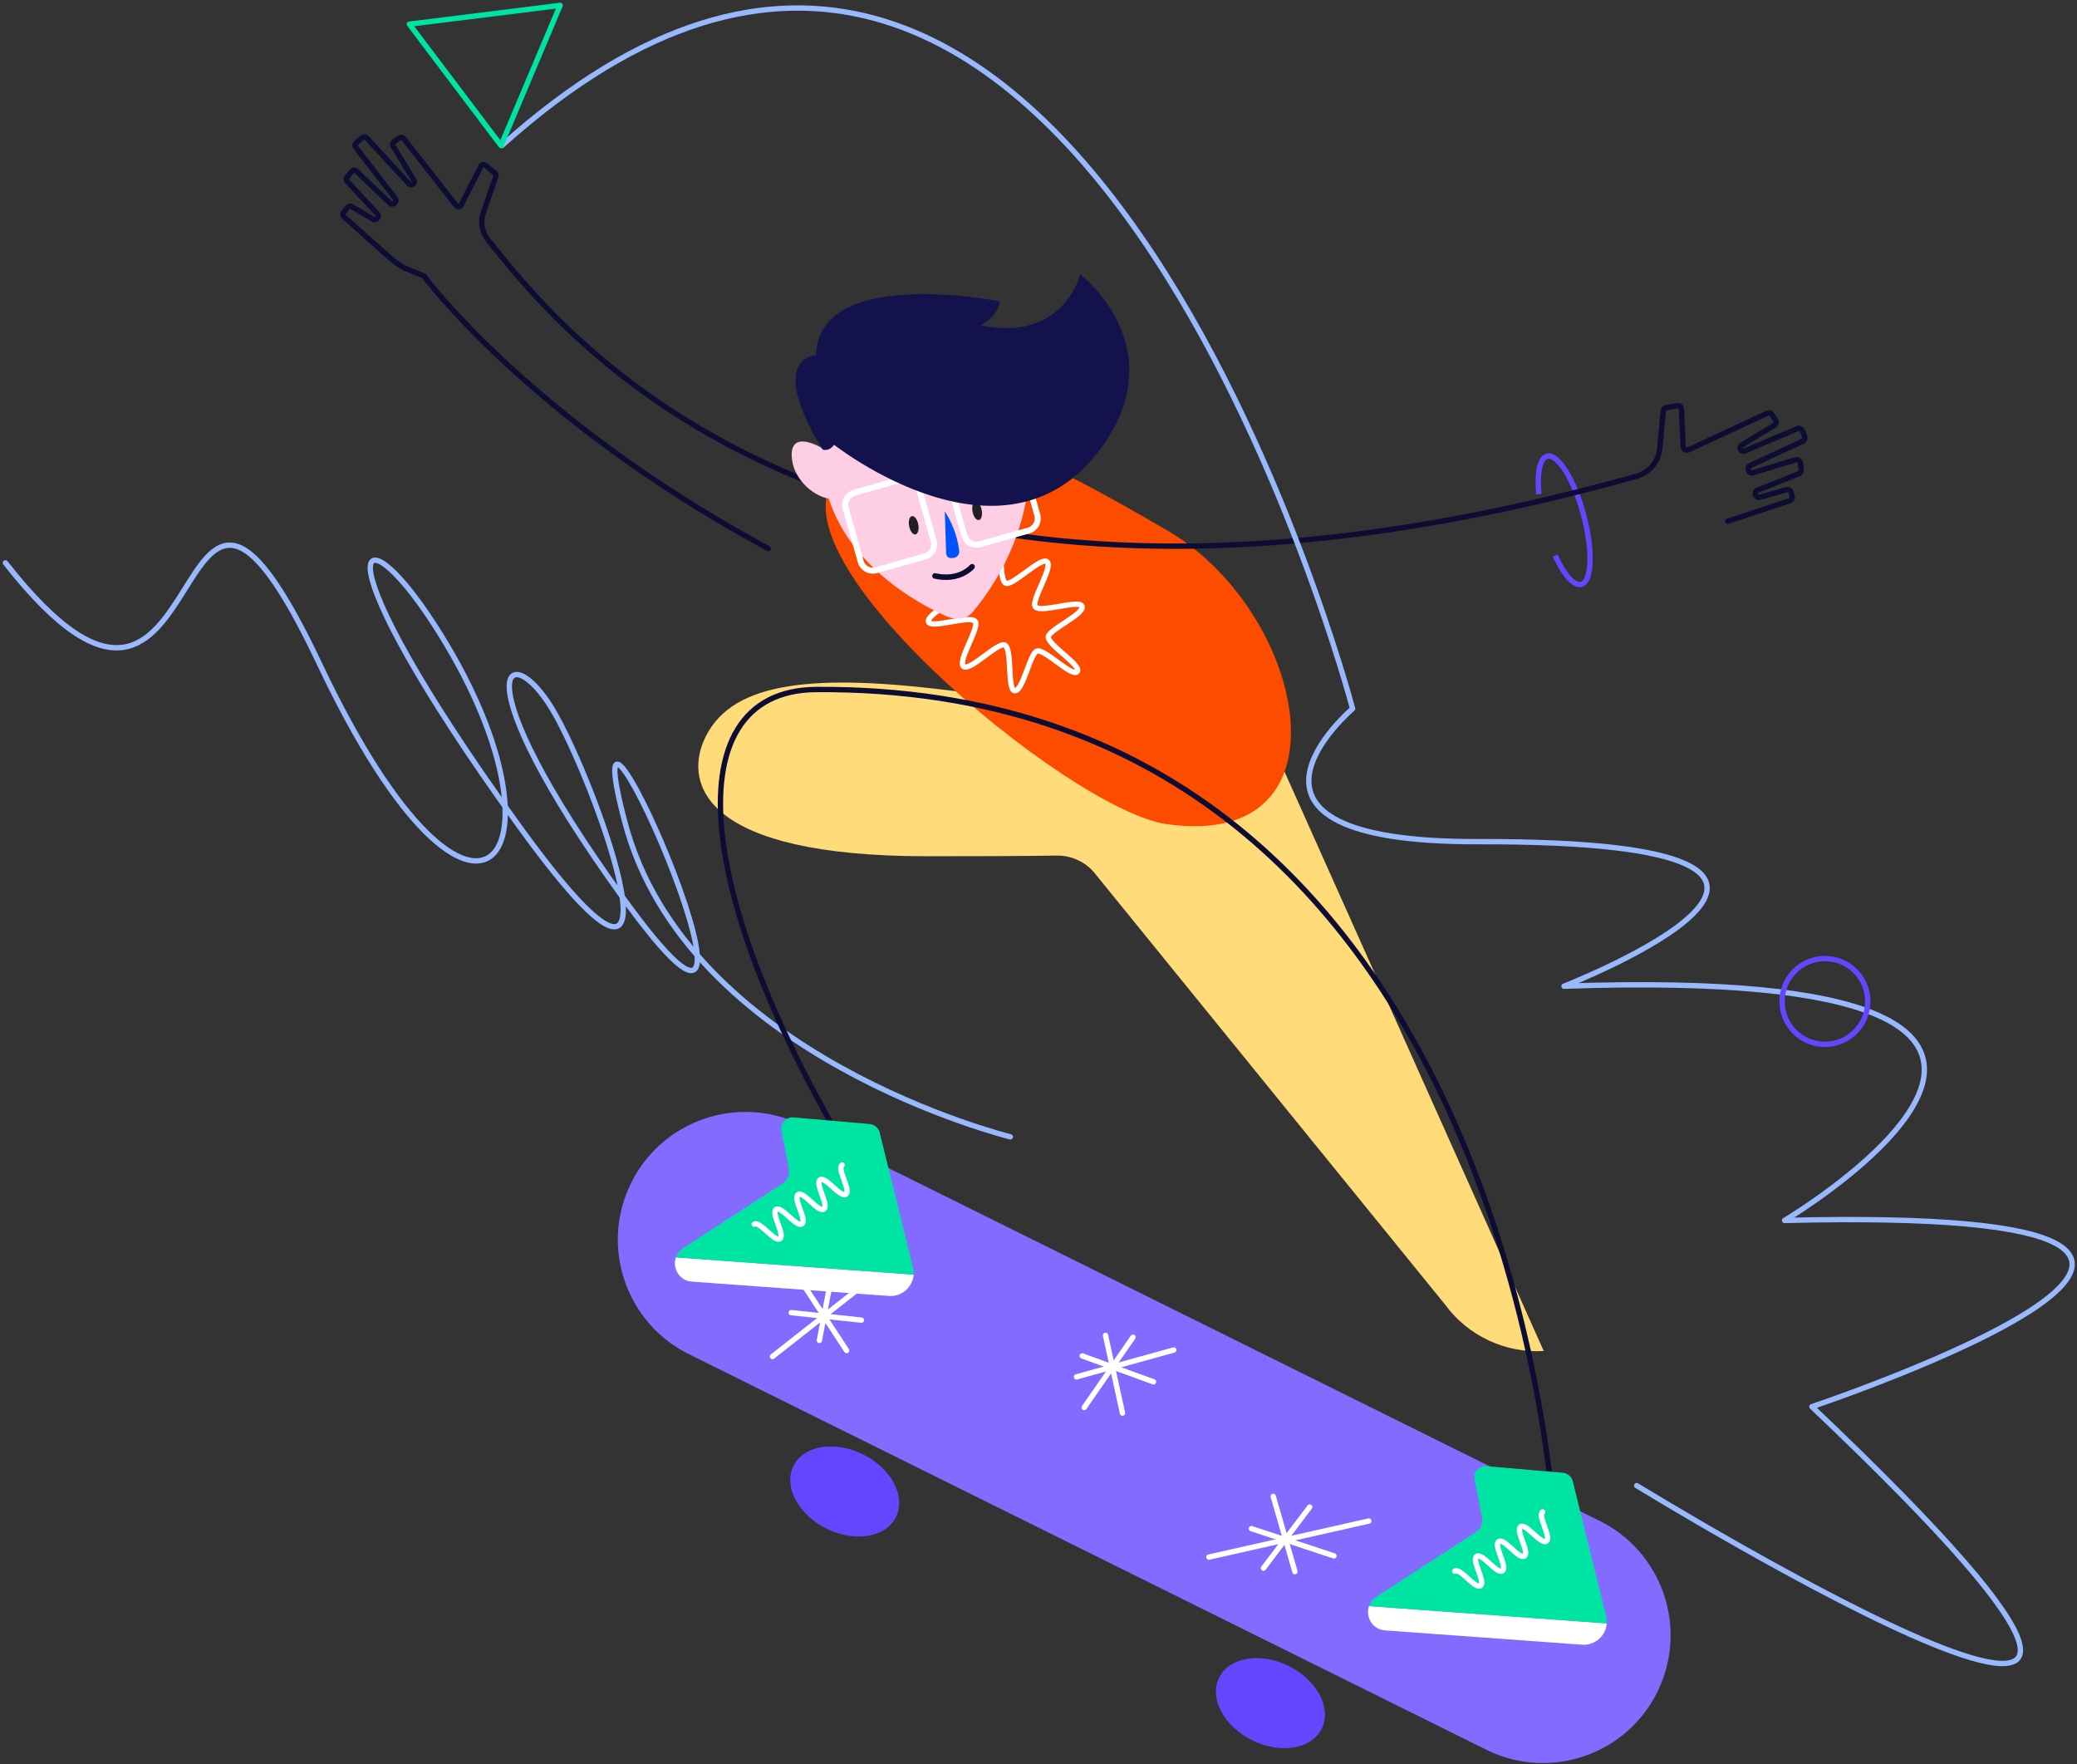 <?xml version="1.0" encoding="UTF-8"?>
<svg width="584px" height="496px" viewBox="0 0 584 496" version="1.1" xmlns="http://www.w3.org/2000/svg" xmlns:xlink="http://www.w3.org/1999/xlink">
    <rect x="0" y="0" width="584" height="496" fill="#333333" stroke="none"/>
    <title>ilustracion-patineta</title>
    <g id="Page-1" stroke="none" stroke-width="1" fill="none" fill-rule="evenodd">
        <g id="Cursos" transform="translate(-672, -167)">
            <g id="Group-81" transform="translate(673, 168)">
                <path d="M433.062,378.826 L360.355,216.351 C358.31,211.665 355.013,207.454 350.554,204.263 C340.809,197.289 287.828,195.833 265.46,193.053 C225.347,188.067 203.677,191.278 196.838,207.361 C191.756,219.312 196.594,239.726 259.667,239.726 C274.589,239.726 286.536,239.681 296.112,239.536 C300.537,239.468 304.716,241.56 307.325,245.138 L405.26,365.695 C411.693,374.52 422.166,379.467 433.062,378.826" id="Fill-1" fill="#FFDB7A"></path>
                <path d="M327.077,230.703 C299.323,226.791 210.399,152.549 235.599,131.722 C260.799,110.893 287.011,124.885 327.061,148.037 C366.31,170.726 380.411,238.219 327.077,230.703" id="Fill-3" fill="#FB4C00"></path>
                <path d="M293.408,156.922 C295.205,158.358 288.787,167.952 290.11,169.599 C291.573,171.422 302.392,167.502 303.214,169.404 C304.162,171.599 293.747,176.062 293.753,178.096 C293.76,180.427 303.254,186.097 301.886,187.81 C300.519,189.524 292.893,181.514 290.619,182.023 C288.636,182.468 286.593,193.62 284.244,193.18 C282.208,192.799 283.633,181.373 281.532,180.348 C279.636,179.423 271.707,187.809 269.91,186.373 C268.113,184.937 274.53,175.343 273.208,173.696 C271.744,171.874 260.926,175.793 260.104,173.89 C259.155,171.696 269.57,167.233 269.564,165.199 C269.558,162.868 260.063,157.198 261.431,155.485 C262.798,153.771 270.425,161.782 272.698,161.271 C274.681,160.827 276.724,149.675 279.074,150.115 C281.11,150.496 279.685,161.922 281.784,162.947 C283.681,163.872 291.611,155.486 293.408,156.922 Z" id="Stroke-5" stroke="#FFFFFF" stroke-width="1.5"></path>
                <path d="M369.954,484.679 C367.272,490.061 358.946,491.353 351.36,487.566 C343.772,483.778 339.797,476.345 342.479,470.964 C345.162,465.583 353.487,464.29 361.074,468.078 C368.661,471.865 372.636,479.298 369.954,484.679 Z" id="Stroke-7" stroke="#6446FF" stroke-width="1.5" fill="#6446FF"></path>
                <path d="M250.252,425.171 C247.57,430.552 239.245,431.844 231.658,428.057 C224.071,424.269 220.095,416.838 222.778,411.456 C225.46,406.074 233.785,404.782 241.372,408.569 C248.959,412.357 252.934,419.79 250.252,425.171 Z" id="Stroke-9" stroke="#6446FF" stroke-width="1.5" fill="#6446FF"></path>
                <path d="M431.687,137.944 C431.126,132.102 431.921,127.824 433.998,127.269 C437.027,126.46 441.632,133.868 444.284,143.814 C446.936,153.76 446.631,162.479 443.603,163.288 C441.527,163.841 438.71,160.535 436.289,155.196" id="Stroke-11" stroke="#6446FF" stroke-width="1.5"></path>
                <path d="M484.793,145.554 L502.221,139.775 C502.759,139.597 503.061,139.027 502.907,138.483 L502.61,137.427 C502.452,136.863 501.866,136.535 501.304,136.695 L493.892,138.793 C493.37,138.941 492.821,138.67 492.62,138.167 C492.404,137.621 492.669,137.005 493.213,136.789 L504.794,132.187 C505.243,132.008 505.514,131.549 505.453,131.069 L505.209,129.149 C505.126,128.497 504.478,128.077 503.85,128.269 L491.895,131.913 C491.377,132.072 490.823,131.812 490.612,131.313 L490.586,131.251 C490.363,130.724 490.598,130.117 491.116,129.876 L505.868,123.046 C506.376,122.811 506.613,122.221 506.409,121.7 L505.788,120.104 C505.57,119.549 504.938,119.282 504.389,119.514 L489.572,125.776 C489.098,126.004 488.528,125.792 488.32,125.308 C488.134,124.877 488.301,124.373 488.707,124.139 L497.878,118.559 C498.389,118.248 498.541,117.576 498.215,117.075 L497.241,115.58 C496.954,115.139 496.388,114.976 495.91,115.196 L473.747,125.463 C473.063,125.78 472.278,125.301 472.245,124.548 L471.793,114.049 C471.765,113.406 471.174,112.936 470.541,113.054 L467.535,113.613 C467.066,113.7 466.714,114.09 466.673,114.565 L465.676,125.1 C465.326,128.794 462.736,131.896 459.166,132.895 C232.775,196.257 153.889,88.043 136.293,66.55 C134.515,64.379 133.985,61.445 134.902,58.791 L138.331,48.846 C138.584,48.473 138.513,47.968 138.166,47.68 L135.522,45.488 C135.162,45.191 134.633,45.227 134.318,45.572 L128.574,56.798 C128.228,57.178 127.631,57.179 127.283,56.801 L112.466,37.91 C112.171,37.589 111.684,37.534 111.325,37.782 L109.765,38.862 C109.353,39.148 109.264,39.722 109.571,40.119 L115.315,49.528 C115.586,49.879 115.553,50.378 115.236,50.689 C114.881,51.038 114.307,51.02 113.974,50.65 L102.106,37.779 C101.79,37.429 101.254,37.393 100.894,37.695 L99.129,39.176 C98.769,39.479 98.712,40.011 98.999,40.382 L110.14,54.784 C110.411,55.133 110.378,55.63 110.065,55.941 L109.874,56.131 C109.528,56.476 108.965,56.47 108.627,56.117 L99.221,47.127 C98.859,46.749 98.248,46.773 97.916,47.178 L96.563,48.822 C96.293,49.15 96.298,49.624 96.574,49.947 L105.151,59.164 C105.444,59.506 105.429,60.015 105.116,60.339 L104.969,60.491 C104.628,60.845 104.061,60.848 103.716,60.497 L98.122,57.219 C97.765,56.857 97.177,56.873 96.841,57.256 L95.59,58.681 C95.297,59.016 95.301,59.516 95.599,59.846 L108.48,71.322 C109.572,72.295 110.747,73.169 111.992,73.936 C112.33,74.144 112.688,74.319 113.056,74.471 L118.191,76.595 C118.191,76.595 148.105,117.119 214.984,153.198" id="Stroke-13" stroke="#0D0C33" stroke-width="1.5" stroke-linecap="round" stroke-linejoin="round"></path>
                <path d="M265.195,172.289 C260.612,170.256 238.776,160.125 232.036,139.199 C227.089,138.287 221.676,133.085 221.596,126.978 C221.498,119.501 230.512,125.199 230.512,125.199 C230.512,125.199 228.374,97.477 255.246,96.86 C293.67,95.979 297.643,140.905 272.54,171.019 C270.797,173.111 267.739,173.418 265.195,172.289" id="Fill-15" fill="#FECFE4"></path>
                <path d="M266.482,155.915 C266.706,155.904 266.953,155.881 267.218,155.841 C268.154,155.698 268.808,154.829 268.703,153.887 C268.458,151.663 267.604,147.31 264.648,142.752 L265.032,154.575 C265.057,155.349 265.709,155.953 266.482,155.915" id="Fill-17" fill="#0051FF"></path>
                <path d="M254.626,146.924 C254.9,148.344 255.698,149.385 256.408,149.248 C257.117,149.111 257.471,147.849 257.196,146.427 C256.923,145.007 256.125,143.966 255.415,144.103 C254.705,144.24 254.352,145.503 254.626,146.924" id="Fill-19" fill="#231F20"></path>
                <path d="M272.46,142.885 C272.733,144.305 273.531,145.346 274.241,145.209 C274.951,145.072 275.304,143.809 275.03,142.388 C274.756,140.967 273.959,139.926 273.248,140.063 C272.539,140.201 272.186,141.464 272.46,142.885" id="Fill-21" fill="#231F20"></path>
                <path d="M272.325,158.331 C272.325,158.331 268.9,162.494 261.89,160.921" id="Stroke-23" stroke="#0D0C33" stroke-width="1.553" stroke-linecap="round" stroke-linejoin="round"></path>
                <path d="M288.237,148.149 L274.48,152.019 C272.613,152.545 270.674,151.456 270.149,149.588 L265.928,134.566 C265.404,132.699 266.491,130.758 268.358,130.233 L282.115,126.361 C283.982,125.836 285.921,126.925 286.446,128.794 L290.666,143.814 C291.191,145.683 290.104,147.624 288.237,148.149 Z" id="Stroke-25" stroke="#FFFFFF" stroke-width="1.695" stroke-linecap="round" stroke-linejoin="round"></path>
                <path d="M259.098,155.439 L245.342,159.31 C243.475,159.835 241.535,158.747 241.01,156.878 L236.789,141.857 C236.265,139.989 237.353,138.048 239.22,137.523 L252.976,133.651 C254.843,133.127 256.782,134.215 257.307,136.084 L261.528,151.104 C262.053,152.973 260.965,154.914 259.098,155.439 Z" id="Stroke-27" stroke="#FFFFFF" stroke-width="1.695" stroke-linecap="round" stroke-linejoin="round"></path>
                <path d="M283.082,318.608 C283.082,318.608 192.038,296.244 174.66,230.021 C157.284,163.799 228.864,327.333 173.985,251.141 C128.047,187.363 141.893,177.857 154.26,198.309 C166.627,218.761 197.062,303.61 144.171,230.16 C88.014,152.176 99.083,140.723 120.864,174.237 C162.629,238.5 133.497,280.005 88.888,185.752 C44.279,91.499 61.059,234.394 0.516,157.236" id="Stroke-29" stroke="#99B9FF" stroke-width="1.5" stroke-linecap="round" stroke-linejoin="round"></path>
                <path d="M459.195,416.659 C459.195,416.659 664.727,542.786 508.454,394.47 C508.454,394.47 678.118,337.744 500.781,342.116 C500.781,342.116 621.939,269.895 438.751,276.263 C438.751,276.263 543.738,235.293 414.573,235.623 C334.969,235.827 379.32,198.239 379.32,198.239 C379.32,198.239 299.883,-103.494 140.111,39.916" id="Stroke-31" stroke="#99B9FF" stroke-width="1.5" stroke-linecap="round" stroke-linejoin="round"></path>
                <path d="M193.007,379.862 C175.16,371.242 167.675,349.774 176.289,331.913 C184.904,314.052 206.356,306.562 224.204,315.183 L448.442,426.412 C466.29,435.032 473.774,456.5 465.161,474.361 C456.546,492.222 435.093,499.712 417.246,491.091 L193.007,379.862 Z" id="Fill-33" fill="#836BFF"></path>
                <path d="M226.621,100.857 L228.534,101.361 C225.869,72.791 280.181,83.747 280.181,83.747 C280.181,83.747 279.715,87.796 274.713,90.496 C298.291,95.248 302.72,76.071 302.72,76.071 C302.72,76.071 328.206,95.619 309.922,123.065 C282.964,163.532 233.06,123.695 233.06,123.695" id="Fill-35" fill="#13124D"></path>
                <path d="M229.634,98.693 C229.634,98.693 213.551,97.842 230.287,125.373 C230.287,125.373 233.265,126.664 234.809,121.174 L229.634,98.693 Z" id="Fill-37" fill="#13124D"></path>
                <path d="M436.121,428.603 C436.121,428.603 424.863,191.58 228.507,192.848 C187.361,193.113 193.161,254.845 247.206,338.81" id="Stroke-39" stroke="#0D0C33" stroke-width="1.5" stroke-linecap="round" stroke-linejoin="round"></path>
                <path d="M383.925,450.542 C382.928,453.484 384.776,457.1 388.437,457.367 L443.838,461.393 C447.514,461.66 450.525,458.852 450.772,455.401 L383.925,450.542 Z" id="Fill-41" fill="#FFFFFF"></path>
                <path d="M450.634,453.523 L441.246,415.524 C440.944,414.158 439.781,413.152 438.387,413.051 L416.959,411.19 C414.867,411.037 413.209,412.927 413.631,414.983 L415.701,425.593 C416.032,427.209 415.339,428.864 413.957,429.762 L386.009,447.904 C384.947,448.593 384.268,449.527 383.924,450.542 L450.772,455.401 C450.816,454.79 450.775,454.161 450.634,453.523" id="Fill-43" fill="#00E4A3"></path>
                <line x1="329.03" y1="378.545" x2="301.691" y2="386.091" id="Stroke-45" stroke="#FFFFFF" stroke-width="1.5" stroke-linecap="round" stroke-linejoin="round"></line>
                <line x1="314.616" y1="396.288" x2="309.843" y2="374.431" id="Stroke-47" stroke="#FFFFFF" stroke-width="1.5" stroke-linecap="round" stroke-linejoin="round"></line>
                <line x1="303.289" y1="380.202" x2="323.33" y2="387.49" id="Stroke-49" stroke="#FFFFFF" stroke-width="1.5" stroke-linecap="round" stroke-linejoin="round"></line>
                <line x1="317.569" y1="374.938" x2="303.85" y2="394.709" id="Stroke-51" stroke="#FFFFFF" stroke-width="1.5" stroke-linecap="round" stroke-linejoin="round"></line>
                <line x1="245.951" y1="356.972" x2="216.208" y2="380.372" id="Stroke-53" stroke="#FFFFFF" stroke-width="1.5" stroke-linecap="round" stroke-linejoin="round"></line>
                <line x1="224.359" y1="359.34" x2="237.055" y2="378.694" id="Stroke-55" stroke="#FFFFFF" stroke-width="1.5" stroke-linecap="round" stroke-linejoin="round"></line>
                <line x1="241.215" y1="370.144" x2="221.469" y2="368.033" id="Stroke-57" stroke="#FFFFFF" stroke-width="1.5" stroke-linecap="round" stroke-linejoin="round"></line>
                <line x1="232.066" y1="361.731" x2="229.392" y2="375.838" id="Stroke-59" stroke="#FFFFFF" stroke-width="1.5" stroke-linecap="round" stroke-linejoin="round"></line>
                <line x1="383.87" y1="426.624" x2="338.919" y2="436.761" id="Stroke-61" stroke="#FFFFFF" stroke-width="1.5" stroke-linecap="round" stroke-linejoin="round"></line>
                <line x1="357" y1="419.691" x2="363.097" y2="440.848" id="Stroke-63" stroke="#FFFFFF" stroke-width="1.5" stroke-linecap="round" stroke-linejoin="round"></line>
                <line x1="367.257" y1="422.69" x2="354.255" y2="439.879" id="Stroke-65" stroke="#FFFFFF" stroke-width="1.5" stroke-linecap="round" stroke-linejoin="round"></line>
                <line x1="350.875" y1="428.761" x2="374.07" y2="436.422" id="Stroke-67" stroke="#FFFFFF" stroke-width="1.5" stroke-linecap="round" stroke-linejoin="round"></line>
                <path d="M189.038,352.495 C188.043,355.437 189.889,359.053 193.552,359.319 L248.951,363.346 C252.628,363.613 255.639,360.804 255.886,357.354 L189.038,352.495 Z" id="Fill-69" fill="#FFFFFF"></path>
                <path d="M255.747,355.476 L246.36,317.476 C246.058,316.11 244.896,315.105 243.501,315.004 L222.073,313.142 C219.981,312.99 218.324,314.88 218.745,316.936 L220.814,327.546 C221.146,329.162 220.454,330.817 219.07,331.714 L191.123,349.857 C190.061,350.546 189.382,351.48 189.038,352.495 L255.886,357.354 C255.93,356.743 255.888,356.113 255.747,355.476" id="Fill-71" fill="#00E4A3"></path>
                <path d="M524.177,280.549 C524.177,287.209 518.782,292.608 512.127,292.608 C505.473,292.608 500.077,287.209 500.077,280.549 C500.077,273.889 505.473,268.489 512.127,268.489 C518.782,268.489 524.177,273.889 524.177,280.549 Z" id="Stroke-73" stroke="#6446FF" stroke-width="1.5" stroke-linecap="round" stroke-linejoin="round"></path>
                <polygon id="Stroke-75" stroke="#00E4A3" stroke-width="1.5" stroke-linecap="round" stroke-linejoin="round" points="156.5 0.516 114.091 5.797 139.865 39.912"></polygon>
                <path d="M408.038,440.717 C409.582,439.676 413.725,445.83 415.269,444.79 C416.814,443.748 412.67,437.594 414.215,436.553 C415.759,435.512 419.901,441.666 421.446,440.625 C422.989,439.584 418.846,433.43 420.39,432.389 C421.934,431.349 426.077,437.502 427.621,436.461 C429.166,435.42 425.023,429.266 426.569,428.224 C428.115,427.181 432.258,433.335 433.804,432.293 C435.351,431.25 431.208,425.096 432.755,424.053" id="Stroke-77" stroke="#FFFFFF" stroke-width="1.5" stroke-linecap="round" stroke-linejoin="round"></path>
                <path d="M211.06,343.182 C212.604,342.141 216.748,348.295 218.292,347.254 C219.836,346.212 215.693,340.059 217.237,339.017 C218.782,337.976 222.924,344.13 224.468,343.09 C226.012,342.049 221.869,335.894 223.413,334.854 C224.956,333.813 229.1,339.967 230.644,338.926 C232.189,337.884 228.045,331.73 229.591,330.688 C231.138,329.645 235.28,335.799 236.827,334.757 C238.373,333.714 234.231,327.561 235.777,326.518" id="Stroke-79" stroke="#FFFFFF" stroke-width="1.5" stroke-linecap="round" stroke-linejoin="round"></path>
            </g>
        </g>
    </g>
</svg>
